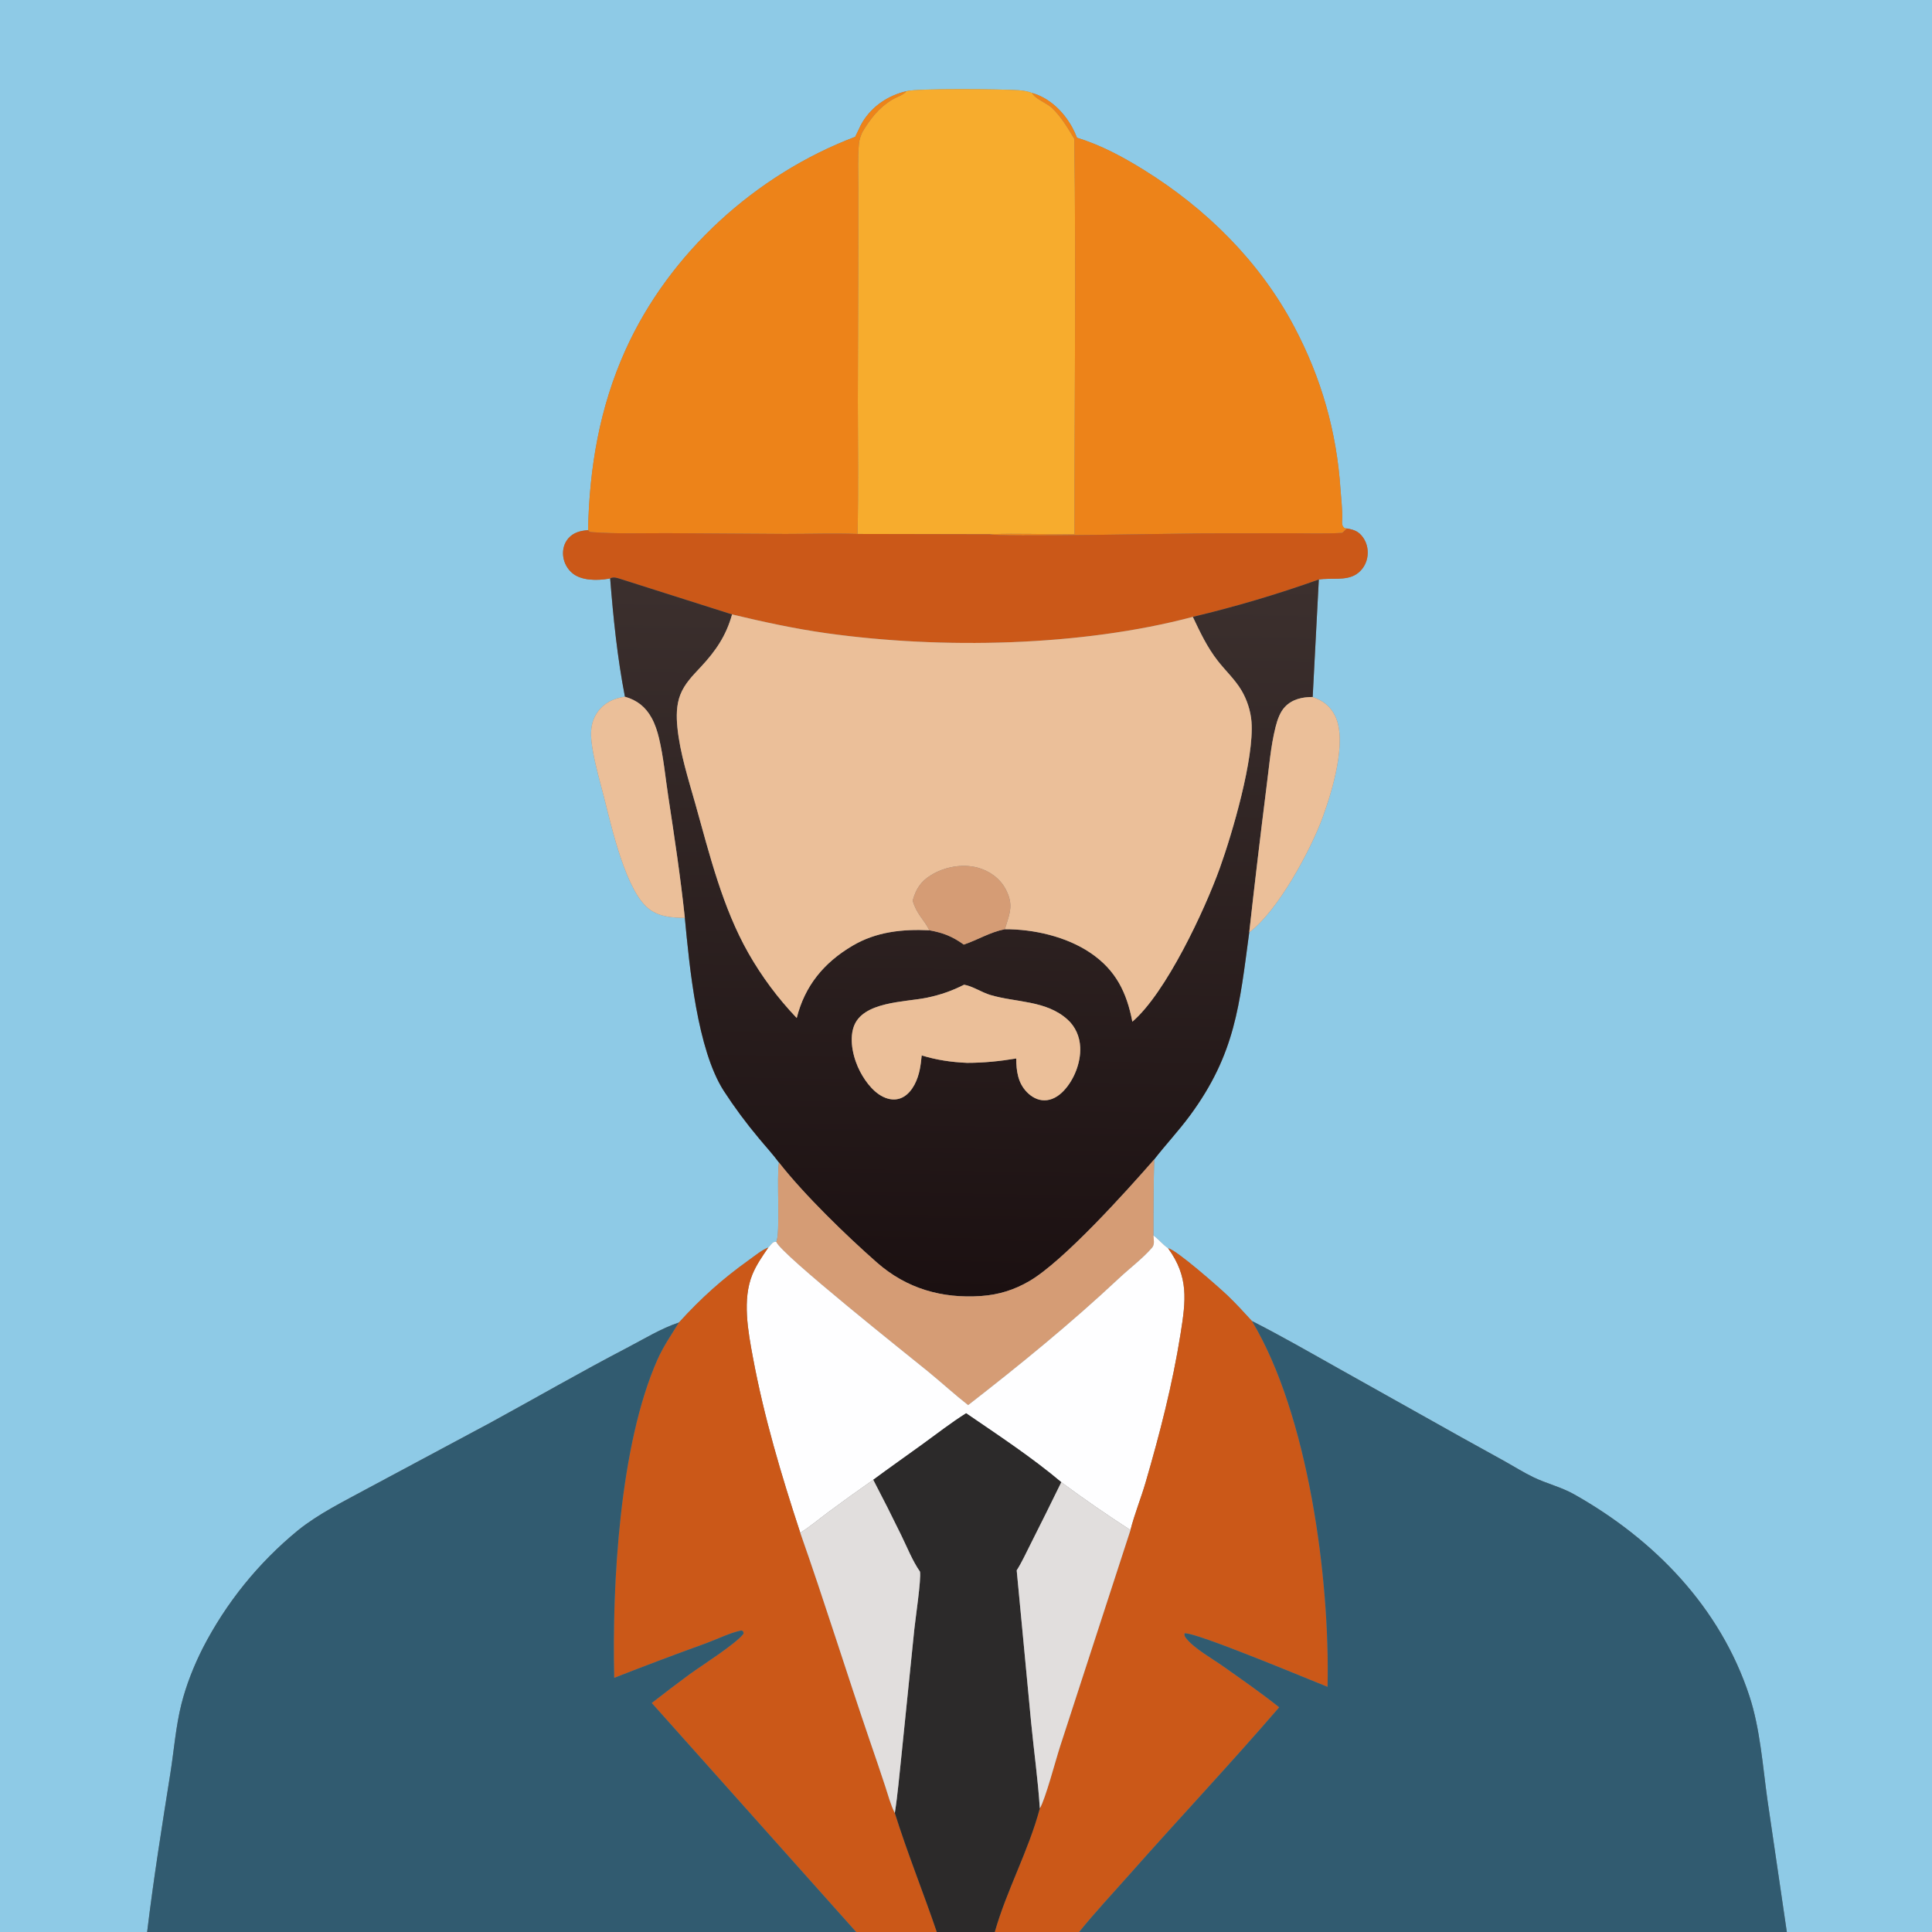<?xml version="1.0" encoding="utf-8" ?>
<svg xmlns="http://www.w3.org/2000/svg" xmlns:xlink="http://www.w3.org/1999/xlink" width="1024" height="1024">
	<rect width="100%" height="100%" fill="#808080" stroke="none"/>
	<path fill="#8ECAE6" d="M0 0L1024 0L1024 1024L947.058 1024L936.769 953.9C934.254 935.888 932.924 916.293 927.229 898.951C911.761 851.85 876.752 815.87 834.153 791.924C827.513 788.192 819.659 786.308 812.75 782.97C807.601 780.483 802.688 777.387 797.695 774.596L774.64 761.842L709.396 725.283C694.191 716.759 679.083 708.045 663.532 700.155C659.323 695.533 655.093 690.922 650.574 686.598C646.211 682.424 623.108 662.078 619.139 661.64C616.415 659.739 614.077 656.856 611.333 654.796Q611.265 634.665 611.735 614.539C617.889 606.622 624.741 599.336 630.721 591.22C654.823 558.506 656.971 532.586 662.122 494.158C677.208 483.037 694.787 450.494 701.16 432.887C706.024 419.446 714.244 392.756 707.611 379.378C705.028 374.169 701.1 371.295 695.749 369.427L699.007 307.156C705.414 306.125 713.347 308.011 718.935 304.317C721.922 302.343 723.915 299.27 724.631 295.775C725.393 292.055 724.672 288.04 722.476 284.919C720.191 281.672 717.723 280.735 713.936 280.117L712.736 279.976C710.961 278.701 711.349 276.985 711.402 274.97C711.535 269.913 710.845 264.718 710.513 259.667C708.486 228.823 700.371 200.391 685.916 173.079C667.653 138.567 639.268 110.523 606.273 90.062C595.03 83.09 583.524 76.885 570.821 72.985C570.068 71.066 569.252 69.226 568.254 67.421C563.698 59.179 556.308 51.919 547.076 49.285C544.875 48.438 542.463 48.028 540.115 47.844C532.123 47.218 486.07 46.763 480.44 48.324C470.805 50.568 462.335 56.177 457.127 64.724C456.352 65.996 455.697 67.309 455.118 68.68L453.252 72.514C400.64 92.468 354.716 134.066 331.506 185.54C317.813 215.907 312.369 247.84 311.683 280.979C307.623 281.319 304.023 282.147 301.228 285.345C299.001 287.894 298.118 291.316 298.483 294.647Q298.556 295.321 298.694 295.985Q298.833 296.649 299.035 297.297Q299.238 297.944 299.502 298.569Q299.767 299.193 300.091 299.789Q300.415 300.385 300.796 300.946Q301.177 301.507 301.611 302.029Q302.044 302.55 302.527 303.027Q303.009 303.504 303.536 303.931C308.399 307.819 316.541 307.746 322.456 306.758C322.773 306.705 323.084 306.623 323.398 306.556C325.075 327.698 327.192 348.42 331.222 369.27C325.408 370.114 320.432 372.322 316.862 377.213C312.178 383.631 312.972 390.946 314.274 398.291C315.732 406.527 318.121 414.705 320.193 422.805C324.078 437.985 331.775 473.013 344.396 482.075C350.012 486.108 356.361 486.34 362.983 486.519C365.467 512.787 369.568 556.092 383.516 578.026Q392.02 591.133 402.054 603.108C405.626 607.445 409.531 611.657 412.871 616.165C411.528 623.32 413.715 654.679 411.416 658.152C409.956 658.209 409.729 658.423 408.742 659.476C408.266 659.984 407.756 660.813 407.237 661.213C403.706 662.593 400.223 665.5 397.135 667.706C382.831 677.924 371.697 687.942 359.848 700.949C350.417 704.06 341.093 709.821 332.265 714.415C307.862 727.114 284.032 740.909 259.88 754.083L194.856 788.886C182.313 795.732 168.958 802.202 157.811 811.202Q153.918 814.397 150.193 817.786Q146.467 821.175 142.919 824.749Q139.372 828.324 136.011 832.075Q132.65 835.825 129.485 839.742Q126.319 843.66 123.358 847.733Q120.396 851.806 117.646 856.025Q114.896 860.244 112.365 864.598Q109.833 868.952 107.527 873.429C102.764 882.841 98.744 892.94 96.161 903.163C93.166 915.019 92.214 927.827 90.29 939.938C85.859 967.825 81.371 995.967 77.99 1024L0 1024L0 0Z"/>
	<path fill="#F7AC2D" d="M480.44 48.324C486.07 46.763 532.123 47.218 540.115 47.844C542.463 48.028 544.875 48.438 547.076 49.285C548.176 52.139 555.001 54.798 557.416 57.07C562.345 61.707 565.961 67.856 569.415 73.614C570.33 143.417 569.453 213.328 569.517 283.145C554.578 283.297 539.527 282.596 524.608 283.153L454.512 283.015C455.047 259.601 454.704 236.196 454.666 212.78L454.892 138.286L454.921 99.038C454.931 91.51 454.551 83.678 455.248 76.181C455.454 73.964 456.18 72.112 457.027 70.076C461.177 63.12 465.815 57.072 472.867 52.829C475.095 51.489 478.88 50.352 480.44 48.324Z"/>
	<path fill="#ED8319" d="M455.118 68.68C455.697 67.309 456.352 65.996 457.127 64.724C462.335 56.177 470.805 50.568 480.44 48.324C478.88 50.352 475.095 51.489 472.867 52.829C465.815 57.072 461.177 63.12 457.027 70.076C456.18 72.112 455.454 73.964 455.248 76.181C454.551 83.678 454.931 91.51 454.921 99.038L454.892 138.286L454.666 212.78C454.704 236.196 455.047 259.601 454.512 283.015C441.826 282.52 428.942 283.026 416.236 283.003L353.837 282.593C340.62 282.556 326.976 283.047 313.801 282.042C312.447 281.939 312.562 282.003 311.683 280.979C312.369 247.84 317.813 215.907 331.506 185.54C354.716 134.066 400.64 92.468 453.252 72.514L455.118 68.68Z"/>
	<path fill="#ED8319" d="M569.415 73.614C565.961 67.856 562.345 61.707 557.416 57.07C555.001 54.798 548.176 52.139 547.076 49.285C556.308 51.919 563.698 59.179 568.254 67.421C569.252 69.226 570.068 71.066 570.821 72.985C583.524 76.885 595.03 83.09 606.273 90.062C639.268 110.523 667.653 138.567 685.916 173.079C700.371 200.391 708.486 228.823 710.513 259.667C710.845 264.718 711.535 269.913 711.402 274.97C711.349 276.985 710.961 278.701 712.736 279.976L713.936 280.117L713.388 280.59C712.713 281.184 712.072 281.8 711.431 282.43C702.519 282.983 693.449 282.644 684.517 282.645L637.687 282.699C624.75 282.742 527.994 284.749 524.608 283.153C539.527 282.596 554.578 283.297 569.517 283.145C569.453 213.328 570.33 143.417 569.415 73.614Z"/>
	<path fill="#CB5818" d="M311.683 280.979C312.562 282.003 312.447 281.939 313.801 282.042C326.976 283.047 340.62 282.556 353.837 282.593L416.236 283.003C428.942 283.026 441.826 282.52 454.512 283.015L524.608 283.153C527.994 284.749 624.75 282.742 637.687 282.699L684.517 282.645C693.449 282.644 702.519 282.983 711.431 282.43C712.072 281.8 712.713 281.184 713.388 280.59L713.936 280.117C717.723 280.735 720.191 281.672 722.476 284.919C724.672 288.04 725.393 292.055 724.631 295.775C723.915 299.27 721.922 302.343 718.935 304.317C713.347 308.011 705.414 306.125 699.007 307.156Q666.152 318.866 632.225 326.957C572.871 342.703 498.977 344.114 438.382 335.656C421.377 333.282 404.688 329.65 388.007 325.662L328.836 306.86C327.017 306.299 325.193 305.609 323.398 306.556C323.084 306.623 322.773 306.705 322.456 306.758C316.541 307.746 308.399 307.819 303.536 303.931Q303.009 303.504 302.527 303.027Q302.044 302.55 301.611 302.029Q301.177 301.507 300.796 300.946Q300.415 300.385 300.091 299.789Q299.767 299.193 299.502 298.569Q299.238 297.944 299.035 297.297Q298.833 296.649 298.694 295.985Q298.556 295.321 298.483 294.647C298.118 291.316 299.001 287.894 301.228 285.345C304.023 282.147 307.623 281.319 311.683 280.979Z"/>
	<defs>
		<linearGradient id="gradient_0" gradientUnits="userSpaceOnUse" x1="504.227" y1="685.908" x2="510.873" y2="305.738">
			<stop offset="0" stop-color="#1B1011"/>
			<stop offset="1" stop-color="#3C302E"/>
		</linearGradient>
	</defs>
	<path fill="url(#gradient_0)" d="M323.398 306.556C325.193 305.609 327.017 306.299 328.836 306.86L388.007 325.662C384.886 336.929 379.365 345 371.463 353.471C367.224 358.017 362.892 362.303 360.586 368.202C358.458 373.646 358.461 379.739 359.027 385.482C360.376 399.155 364.947 413.23 368.649 426.426C376.088 452.952 382.957 480.975 396.639 505.099Q399.301 509.78 402.245 514.289Q405.189 518.798 408.404 523.119Q411.618 527.439 415.092 531.554Q418.565 535.669 422.284 539.564C426.565 522.486 436.637 510.255 451.814 501.28C464.394 493.839 478.262 492.387 492.598 493.07C499.88 494.399 504.738 496.293 510.825 500.657C518.366 498.119 524.64 494.064 532.593 492.516C547.882 492.436 565.188 496.392 577.978 505.055C591.412 514.155 597.186 525.966 600.18 541.518C617.965 526.284 638.454 482.553 646.513 460.133C653.201 441.528 664.797 401.957 663.318 382.523C662.885 376.841 660.935 370.879 658.044 365.976C654.625 360.179 649.53 355.502 645.404 350.208C639.813 343.034 636.088 335.131 632.225 326.957Q666.152 318.866 699.007 307.156L695.749 369.427C690.378 369.403 684.997 370.545 681.112 374.581C678.428 377.369 677.019 381.596 676.082 385.296C673.426 395.779 672.599 407.237 671.163 417.959Q666.371 456.026 662.122 494.158C656.971 532.586 654.823 558.506 630.721 591.22C624.741 599.336 617.889 606.622 611.735 614.539C596.99 631.439 563.758 668.358 545.692 678.948C537.602 683.69 529.34 686.269 519.989 686.917C499.223 688.356 480.501 682.978 464.806 669.187C448.429 654.796 426.294 633.305 412.871 616.165C409.531 611.657 405.626 607.445 402.054 603.108Q392.02 591.133 383.516 578.026C369.568 556.092 365.467 512.787 362.983 486.519C360.713 465.047 357.433 443.396 354.184 422.049C352.647 411.947 351.669 401.252 349.307 391.334C348.428 387.641 347.235 383.906 345.406 380.565C342.153 374.624 337.647 371.128 331.222 369.27C327.192 348.42 325.075 327.698 323.398 306.556ZM510.995 521.923C504.55 525.186 498.441 527.312 491.366 528.789C479.647 531.236 456.971 530.711 452.423 544.393C449.987 551.724 452.41 561.385 455.899 568.003C458.951 573.795 464.009 580.437 470.547 582.279C473.505 583.113 476.471 582.842 479.107 581.222C483.82 578.326 486.438 572.161 487.488 566.903C487.981 564.43 488.284 561.908 488.523 559.399C496.513 561.843 504.21 562.962 512.545 563.335C521.38 563.335 529.918 562.473 538.623 561.015C538.653 567.554 539.485 573.957 544.304 578.872C546.764 581.382 549.96 583.2 553.545 583.203C557.511 583.207 561.005 581.034 563.674 578.249C569.295 572.387 572.914 563.158 572.53 555.025C572.265 549.418 570.034 544.213 565.853 540.417C554.468 530.081 538.476 531.443 524.788 527.323C520.329 525.981 515.418 522.641 510.995 521.923Z"/>
	<path fill="#EBBF99" d="M388.007 325.662C404.688 329.65 421.377 333.282 438.382 335.656C498.977 344.114 572.871 342.703 632.225 326.957C636.088 335.131 639.813 343.034 645.404 350.208C649.53 355.502 654.625 360.179 658.044 365.976C660.935 370.879 662.885 376.841 663.318 382.523C664.797 401.957 653.201 441.528 646.513 460.133C638.454 482.553 617.965 526.284 600.18 541.518C597.186 525.966 591.412 514.155 577.978 505.055C565.188 496.392 547.882 492.436 532.593 492.516L532.878 491.586C535.328 483.745 537.269 479.339 533.009 471.245C530 465.529 524.321 461.506 518.144 459.858C510.049 457.698 500.64 459.446 493.529 463.795C487.982 467.188 485.439 471.214 483.744 477.374C485.825 484.575 489.595 487.11 492.598 493.07C478.262 492.387 464.394 493.839 451.814 501.28C436.637 510.255 426.565 522.486 422.284 539.564Q418.565 535.669 415.092 531.554Q411.618 527.439 408.403 523.119Q405.189 518.798 402.245 514.289Q399.301 509.78 396.639 505.099C382.957 480.975 376.088 452.952 368.649 426.426C364.947 413.23 360.376 399.155 359.027 385.482C358.461 379.739 358.458 373.646 360.586 368.202C362.892 362.303 367.224 358.017 371.463 353.471C379.365 345 384.886 336.929 388.007 325.662Z"/>
	<path fill="#EBBF99" d="M362.983 486.519C356.361 486.34 350.012 486.108 344.396 482.075C331.775 473.013 324.078 437.985 320.193 422.805C318.121 414.705 315.732 406.527 314.274 398.291C312.972 390.946 312.178 383.631 316.862 377.213C320.432 372.322 325.408 370.114 331.222 369.27C337.647 371.128 342.153 374.624 345.406 380.565C347.235 383.906 348.428 387.641 349.307 391.334C351.669 401.252 352.647 411.947 354.184 422.049C357.433 443.396 360.713 465.047 362.983 486.519Z"/>
	<path fill="#EBBF99" d="M662.122 494.158Q666.371 456.026 671.163 417.959C672.599 407.237 673.426 395.779 676.082 385.296C677.019 381.596 678.428 377.369 681.112 374.581C684.997 370.545 690.378 369.403 695.749 369.427C701.1 371.295 705.028 374.169 707.611 379.378C714.244 392.756 706.024 419.446 701.16 432.887C694.787 450.494 677.208 483.037 662.122 494.158Z"/>
	<path fill="#D59C75" d="M532.593 492.516C524.64 494.064 518.366 498.119 510.825 500.657C504.738 496.293 499.88 494.399 492.598 493.07C489.595 487.11 485.825 484.575 483.744 477.374C485.439 471.214 487.982 467.188 493.529 463.795C500.64 459.446 510.049 457.698 518.144 459.858C524.321 461.506 530 465.529 533.009 471.245C537.269 479.339 535.328 483.745 532.878 491.586L532.593 492.516Z"/>
	<path fill="#EBBF99" d="M488.523 559.399C488.284 561.908 487.981 564.43 487.488 566.903C486.438 572.161 483.82 578.326 479.107 581.222C476.471 582.842 473.505 583.113 470.547 582.279C464.009 580.437 458.951 573.795 455.899 568.003C452.41 561.385 449.987 551.724 452.423 544.393C456.971 530.711 479.647 531.236 491.366 528.789C498.441 527.312 504.55 525.186 510.995 521.923C515.418 522.641 520.329 525.981 524.788 527.323C538.476 531.443 554.468 530.081 565.853 540.417C570.034 544.213 572.265 549.418 572.53 555.025C572.914 563.158 569.295 572.387 563.674 578.249C561.005 581.034 557.511 583.207 553.545 583.203C549.96 583.2 546.764 581.382 544.304 578.872C539.485 573.957 538.653 567.554 538.623 561.015C529.918 562.473 521.38 563.335 512.545 563.335C504.21 562.962 496.513 561.843 488.523 559.399Z"/>
	<path fill="#D59C75" d="M412.871 616.165C426.294 633.305 448.429 654.796 464.806 669.187C480.501 682.978 499.223 688.356 519.989 686.917C529.34 686.269 537.602 683.69 545.692 678.948C563.758 668.358 596.99 631.439 611.735 614.539Q611.265 634.665 611.333 654.796C611.489 656.935 612.124 659.588 610.62 661.313C605.525 667.16 598.736 672.223 593.048 677.554C567.549 701.455 540.718 723.305 513.134 744.743C505.865 739.043 499.055 732.792 491.909 726.943C483.042 719.685 413.524 664.538 411.416 658.152C413.715 654.679 411.528 623.32 412.871 616.165Z"/>
	<path fill="#FEFEFF" d="M611.333 654.796C614.077 656.856 616.415 659.739 619.139 661.64C630.126 676.803 628.537 689.217 625.732 706.885C621.477 733.687 614.778 759.661 607.2 785.69C604.744 794.128 601.332 802.452 599.179 810.944Q580.445 798.854 562.517 785.598C546.941 772.468 528.881 760.571 512.067 749.057C504.045 754.133 496.683 759.865 489.017 765.432C480.309 771.757 471.487 777.915 462.838 784.322Q450.757 792.741 438.932 801.516C434.09 805.11 429.261 809.208 424.16 812.4C414.071 781.708 404.951 751.107 399.027 719.288C396.483 705.624 393.35 688.72 398.777 675.509C400.9 670.342 404.091 665.79 407.237 661.213C407.756 660.813 408.266 659.984 408.742 659.476C409.729 658.423 409.956 658.209 411.416 658.152C413.524 664.538 483.042 719.685 491.909 726.943C499.055 732.792 505.865 739.043 513.134 744.743C540.718 723.305 567.549 701.455 593.048 677.554C598.736 672.223 605.525 667.16 610.62 661.313C612.124 659.588 611.489 656.935 611.333 654.796Z"/>
	<path fill="#CB5818" d="M359.848 700.949C371.697 687.942 382.831 677.924 397.135 667.706C400.223 665.5 403.706 662.593 407.237 661.213C404.091 665.79 400.9 670.342 398.777 675.509C393.35 688.72 396.483 705.624 399.027 719.288C404.951 751.107 414.071 781.708 424.16 812.4C437.076 849.096 448.585 886.279 461.18 923.083Q465.242 934.826 469.134 946.626C470.663 951.223 472.043 956.63 474.276 960.927C480.924 982.146 489.354 1002.93 496.521 1024L453.778 1024L345.436 902.615Q355.461 894.789 365.696 887.241C371.602 882.959 390.642 870.861 394.133 865.823L393.881 864.635L392.966 864.164C386.746 865.46 380.45 868.671 374.447 870.882Q349.867 879.758 325.538 889.302C324.338 839.756 328.403 765.687 348.494 720.529C351.56 713.637 355.891 707.348 359.848 700.949Z"/>
	<path fill="#CB5818" d="M619.139 661.64C623.108 662.078 646.211 682.424 650.574 686.598C655.093 690.922 659.323 695.533 663.532 700.155C693.395 749.836 704.953 836.646 703.633 894.068C694.717 890.572 632.753 864.578 627.81 865.739C627.668 866.968 628.067 867.523 628.811 868.464C632.945 873.701 642.568 879.123 648.09 883.021C658.164 890.132 668.364 897.212 678.006 904.906C652.066 935.004 624.797 963.964 598.466 993.728C589.6 1003.75 580.364 1013.59 571.959 1024L527.245 1024C533.572 1001.71 545.171 980.909 551.126 958.461C554.057 953.7 559.601 932.572 561.911 925.526L599.179 810.944C601.332 802.452 604.744 794.128 607.2 785.69C614.778 759.661 621.477 733.687 625.732 706.885C628.537 689.217 630.126 676.803 619.139 661.64Z"/>
	<path fill="#315B70" d="M663.532 700.155C679.083 708.045 694.191 716.759 709.396 725.283L774.64 761.842L797.695 774.596C802.688 777.387 807.601 780.483 812.75 782.97C819.659 786.308 827.513 788.192 834.153 791.924C876.752 815.87 911.761 851.85 927.229 898.951C932.924 916.293 934.254 935.888 936.769 953.9L947.058 1024L571.959 1024C580.364 1013.59 589.6 1003.75 598.466 993.728C624.797 963.964 652.066 935.004 678.006 904.906C668.364 897.212 658.164 890.132 648.09 883.021C642.568 879.123 632.945 873.701 628.811 868.464C628.067 867.523 627.668 866.968 627.81 865.739C632.753 864.578 694.717 890.572 703.633 894.068C704.953 836.646 693.395 749.836 663.532 700.155Z"/>
	<path fill="#315B70" d="M77.99 1024C81.371 995.967 85.859 967.825 90.29 939.938C92.214 927.827 93.166 915.019 96.161 903.163C98.744 892.94 102.764 882.841 107.527 873.429Q109.833 868.952 112.365 864.598Q114.896 860.244 117.646 856.025Q120.396 851.806 123.358 847.733Q126.319 843.659 129.485 839.742Q132.65 835.825 136.011 832.074Q139.372 828.324 142.92 824.749Q146.467 821.175 150.193 817.786Q153.918 814.397 157.811 811.202C168.958 802.202 182.313 795.732 194.856 788.886L259.88 754.083C284.032 740.909 307.862 727.114 332.265 714.415C341.093 709.821 350.417 704.06 359.848 700.949C355.891 707.348 351.56 713.637 348.494 720.529C328.403 765.687 324.338 839.756 325.538 889.302Q349.867 879.758 374.447 870.882C380.45 868.671 386.746 865.46 392.966 864.164L393.881 864.635L394.133 865.823C390.642 870.861 371.602 882.959 365.696 887.241Q355.461 894.789 345.436 902.615L453.778 1024L77.99 1024Z"/>
	<path fill="#2C2A2A" d="M462.838 784.322C471.487 777.915 480.309 771.757 489.017 765.432C496.683 759.865 504.045 754.133 512.067 749.057C528.881 760.571 546.941 772.468 562.517 785.598Q554.486 802.041 546.237 818.376C543.879 822.975 541.666 827.977 538.871 832.309L546.525 912.981C547.99 928.118 550.153 943.291 551.126 958.461C545.171 980.909 533.572 1001.71 527.245 1024L496.521 1024C489.354 1002.93 480.924 982.146 474.276 960.927C475.828 951.039 476.641 940.942 477.733 930.99L484.604 863.601C485.172 858.02 488.322 837.036 487.613 833.003C483.628 827.3 480.718 819.912 477.63 813.612Q470.441 798.863 462.838 784.322Z"/>
	<path fill="#E1DEDD" d="M424.16 812.4C429.261 809.208 434.09 805.11 438.932 801.516Q450.757 792.741 462.838 784.322Q470.441 798.863 477.63 813.612C480.718 819.912 483.628 827.3 487.613 833.003C488.322 837.036 485.172 858.02 484.604 863.601L477.733 930.99C476.641 940.942 475.828 951.039 474.276 960.927C472.043 956.63 470.663 951.223 469.134 946.626Q465.242 934.826 461.18 923.083C448.585 886.279 437.076 849.096 424.16 812.4Z"/>
	<path fill="#E1DEDD" d="M538.871 832.309C541.666 827.977 543.879 822.975 546.237 818.376Q554.486 802.041 562.517 785.598Q580.445 798.854 599.179 810.944L561.911 925.526C559.601 932.572 554.057 953.7 551.126 958.461C550.153 943.291 547.99 928.118 546.525 912.981L538.871 832.309Z"/>
</svg>
